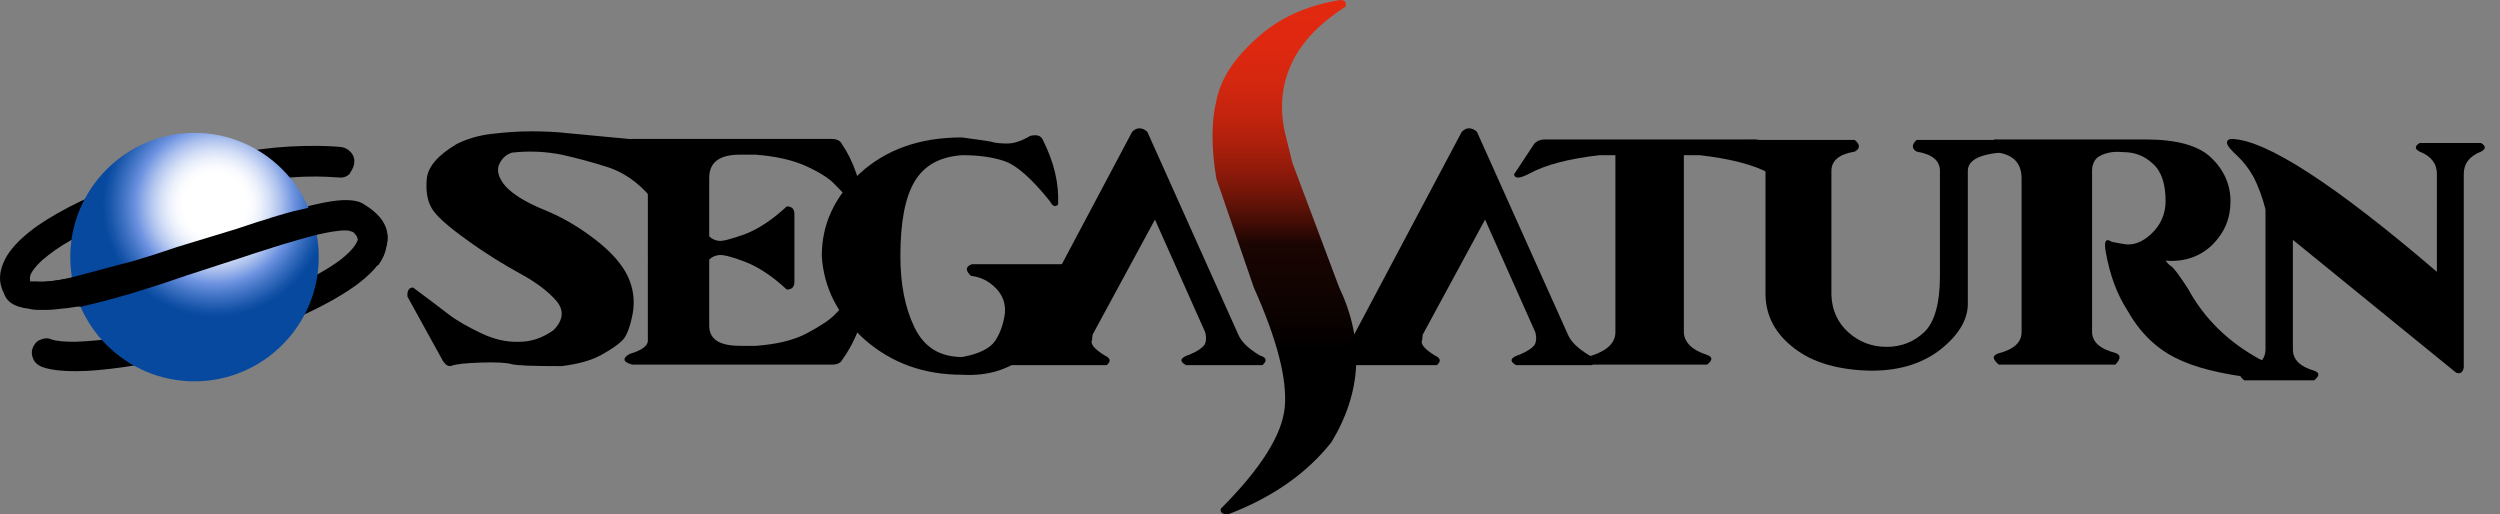 <?xml version="1.0" encoding="UTF-8" standalone="no"?>
<svg
   xmlns:dc="http://purl.org/dc/elements/1.1/"
   xmlns:cc="http://creativecommons.org/ns#"
   xmlns:rdf="http://www.w3.org/1999/02/22-rdf-syntax-ns#"
   xmlns:svg="http://www.w3.org/2000/svg"
   xmlns="http://www.w3.org/2000/svg"
   xmlns:sodipodi="http://sodipodi.sourceforge.net/DTD/sodipodi-0.dtd"
   xmlns:inkscape="http://www.inkscape.org/namespaces/inkscape"
   viewBox="0 0 493 101.415"
   version="1.1"
   id="svg78"
   sodipodi:docname="logo.svg"
   width="493"
   height="101.415"
   inkscape:version="0.92.4 5da689c313, 2019-01-14">
  <rect x="0" y="0" width="493" height="101.415" fill="#808080" stroke="none"/>
  <defs
     id="defs82" />
  <sodipodi:namedview
     pagecolor="#ffffff"
     bordercolor="#666666"
     borderopacity="1"
     objecttolerance="10"
     gridtolerance="10"
     guidetolerance="10"
     inkscape:pageopacity="0"
     inkscape:pageshadow="2"
     inkscape:window-width="471"
     inkscape:window-height="442"
     id="namedview80"
     showgrid="false"
     inkscape:zoom="0.55306122"
     inkscape:cx="244.95625"
     inkscape:cy="50.665102"
     inkscape:window-x="0"
     inkscape:window-y="0"
     inkscape:window-maximized="0"
     inkscape:current-layer="svg78">
    <inkscape:grid
       type="xygrid"
       id="grid86"
       originx="-0.044"
       originy="-0.085" />
  </sodipodi:namedview>
  <path
     d="m 87.356,71.2 -7,-12.7 c -0.1,-1.2 0.3,-1.8 1.1,-1.8 2.8,2.1 5.1,3.8 6.9,5.2 1.8,1.4 4,2.6 6.5,3.8 2.5,1.2 5,1.8 7.5,1.7 2.5,0 4.7,-0.8 6.8,-2.3 1.9,-1.9 2.1,-3.8 0.7,-5.6 -1.5,-1.8 -3.9,-3.7 -7.2,-5.5 -3.3,-1.8 -6.9,-4 -10.6,-6.7 -3.8,-2.7 -6.1,-4.8 -6.9,-6.2 -0.9,-1.5 -1.2,-3.4 -1,-5.8 0.2,-2.4 2.2,-4.7 5.9,-6.9 2,-1 4.3,-1.7 6.9,-2 2.6,-0.3 5.1,-0.5 7.7,-0.5 2.6,0 5.1,0.1 7.7,0.4 l 12.7,1.2 c 0.7,0.1 1.3,0.4 1.7,1 l 2.3,10.2 c 0.1,0.8 -0.2,0.8 -0.9,0 -2.4,-2.8 -5.2,-4.7 -8.2,-5.7 -3.1,-1 -6.1,-1.8 -9.2,-2.5 -3.1,-0.6 -6.3,-0.8 -9.8,-0.4 -1.3,0.4 -2.1,1.3 -2.6,2.5 -0.4,1.2 0,2.6 1.4,4.2 1.4,1.5 3.9,3.1 7.6,4.6 3.7,1.5 7,3.5 10.1,5.9 3.1,2.4 5.2,4.8 6.3,7.1 1.1,2.3 1.5,4.8 1,7.5 -0.5,2.6 -1.2,4.4 -2,5.2 -0.8,0.8 -2.2,1.8 -4.2,2.9 -2,1.1 -4.6,1.8 -7.8,2.2 -5.5,0 -8.8,-0.1 -9.9,-0.4 -1.1,-0.3 -3.1,-0.4 -6.1,-0.3 -2.9,0.1 -4.8,0.3 -5.6,0.6 -0.8,0.3 -1.3,-0.2 -1.8,-0.9 z"
     id="path2"
     inkscape:connector-curvature="0" />
  <path
     d="m 127.556,36.7 c 0,-4.1 -1.2,-6.5 -3.6,-7.2 -0.6,-0.3 -1,-0.7 -1,-1.1 0,-0.4 0.5,-0.7 1.5,-1 h 39.5 c 1,0 1.7,0.3 2,0.9 2.4,3.5 3.9,7.9 4.5,13.3 0,0.8 -0.3,0.8 -1,0 -2,-2.3 -3.6,-4 -4.8,-5.2 -1.1,-1.2 -3,-2.4 -5.6,-3.6 -2.6,-1.2 -6,-2 -10.1,-2.3 h -3 c -4.1,0 -6.1,1.5 -6.1,4.6 v 11.5 c 0.5,0.5 1.1,0.8 1.9,0.9 0.8,0.1 2.5,-0.4 5.1,-1.3 2.6,-1 5.4,-2.8 8.3,-5.5 1,0 1.5,0.5 1.5,1.5 v 13.4 c 0,1 -0.5,1.5 -1.5,1.5 -2.9,-2.7 -5.7,-4.5 -8.3,-5.5 -2.6,-1 -4.3,-1.4 -5.1,-1.3 -0.8,0.1 -1.4,0.4 -1.9,0.9 v 13 c 0,2.7 2,4 6.1,4 h 3.1 c 4.1,-0.3 7.5,-1.1 10.1,-2.5 2.6,-1.4 4.5,-2.6 5.6,-3.8 1.1,-1.2 2.9,-2.8 5.4,-4.9 0.6,-0.7 1,-0.6 1,0.2 -0.6,5.3 -2.3,9.9 -5.1,13.8 -0.3,0.6 -1,0.9 -2,0.9 h -39.4 c -1,-0.3 -1.5,-0.6 -1.5,-1 0,-0.4 0.3,-0.7 1,-1.1 2.4,-0.7 3.6,-1.6 3.6,-2.6 V 36.7 Z"
     id="path4"
     inkscape:connector-curvature="0" />
  <path
     d="m 162.056,50.5 c 0,-6.3 2.5,-11.7 7.6,-16.4 5.1,-4.6 11.7,-7 20,-7 3.8,0.5 5.9,0.8 6.4,1 0.5,0.1 1.4,0.2 2.6,0.2 1.3,0 2.8,-0.5 4.5,-1.5 1.2,-0.3 2,-0.1 2.4,0.6 2.3,4.5 3.3,8.8 3.1,12.9 -0.5,0.6 -1.1,0.4 -1.6,-0.6 -3.6,-4.5 -6.6,-7.1 -8.9,-7.9 -2.3,-0.8 -5.1,-1.2 -8.4,-1.2 -4.4,0.3 -7.5,2 -9.4,5.2 -1.9,3.2 -2.8,8.1 -2.8,14.7 0,5.5 0.9,10.2 2.8,14.1 1.9,3.9 5,5.8 9.4,5.8 3.3,-0.6 5.5,-1.7 6.5,-3.2 1,-1.5 1.6,-3.3 1.9,-5.3 0.2,-2 -0.4,-3.7 -1.8,-5.1 -1.4,-1.4 -3,-2.2 -4.9,-2.4 -1.1,-1.1 -1.1,-1.8 0.2,-2.3 h 18 c 1,0 1.5,0.3 1.5,0.8 0,0.5 -0.4,1 -1.3,1.5 -1.4,7.3 -3.8,12.4 -7.2,15.4 -3.4,3 -7.7,4.4 -12.9,4.1 -7.6,0 -13.9,-2.3 -19.2,-6.9 -5.3,-4.7 -8.1,-10.2 -8.5,-16.5 z"
     id="path6"
     inkscape:connector-curvature="0" />
  <path
     d="m 197.956,72 c -0.9,-0.8 -1,-1.4 -0.4,-1.8 1.7,-0.8 3.1,-2 4.2,-3.7 l 21.5,-40.5 c 0.4,-0.4 0.9,-0.7 1.4,-0.7 0.5,0 1.1,0.2 1.6,0.7 l 17.9,39.9 c 0.6,1.5 2.1,2.9 4.3,4.2 1.3,0.4 1.5,1 0.5,1.9 h -15.1 c -1.4,-0.8 -1.1,-1.5 0.8,-2.1 1.4,-0.6 2.3,-1.2 2.8,-1.8 0.4,-0.6 0.5,-1.5 0.2,-2.6 l -9.9,-22.2 -12.3,22.7 -0.1,1 c -0.4,0.8 0.4,1.8 2.5,3.1 1.1,0.5 1.3,1.1 0.4,1.9 z"
     id="path8"
     inkscape:connector-curvature="0" />
  <linearGradient
     id="a"
     gradientUnits="userSpaceOnUse"
     x1="-51.125"
     y1="460.011"
     x2="-50.125"
     y2="460.011"
     gradientTransform="matrix(0,-101.469,-101.469,0,46930.288,-5086.16)">
    <stop
       offset="0"
       id="stop10" />
    <stop
       offset=".315"
       id="stop12" />
    <stop
       offset=".407"
       stop-color="#0e0301"
       id="stop14" />
    <stop
       offset=".522"
       stop-color="#1a0502"
       id="stop16" />
    <stop
       offset=".562"
       stop-color="#410c05"
       id="stop18" />
    <stop
       offset=".612"
       stop-color="#6b1408"
       id="stop20" />
    <stop
       offset=".665"
       stop-color="#901a0a"
       id="stop22" />
    <stop
       offset=".72"
       stop-color="#ae200c"
       id="stop24" />
    <stop
       offset=".778"
       stop-color="#c5240e"
       id="stop26" />
    <stop
       offset=".84"
       stop-color="#d5270f"
       id="stop28" />
    <stop
       offset=".909"
       stop-color="#df2810"
       id="stop30" />
    <stop
       offset="1"
       stop-color="#e22910"
       id="stop32" />
  </linearGradient>
  <path
     d="m 239.856,35.2 c -1,-6.1 -1,-11.2 0,-15.3 0.8,-4.1 3.3,-8.2 7.8,-12.2 4.4,-4.1 9.9,-6.6 16.6,-7.7 0.9,0 1.3,0.4 1.1,1.3 -5,3.2 -8.5,6.8 -10.5,10.9 -2,4.1 -2.6,8.7 -1.5,13.8 l 1.5,6.1 9.2,24.5 c 5,10.5 4.5,20.7 -1.5,30.6 -4.9,6.2 -11.7,10.9 -20.3,14.2 -1.1,0.1 -1.7,-0.3 -1.5,-1.1 7.9,-7.9 12.1,-14.6 12.6,-20 0.5,-5.5 -1.5,-13.3 -6.1,-23.6 z"
     id="path35"
     inkscape:connector-curvature="0"
     style="fill:url(#a)" />
  <path
     d="m 262.956,72 c -0.9,-0.8 -1,-1.4 -0.4,-1.8 1.7,-0.8 3.1,-2 4.2,-3.7 l 21.5,-40.5 c 0.4,-0.4 0.9,-0.7 1.4,-0.7 0.5,0 1.1,0.2 1.6,0.7 l 17.9,39.9 c 0.6,1.5 2.1,2.9 4.3,4.2 1.3,0.4 1.5,1 0.5,1.9 h -15 c -1.4,-0.8 -1.1,-1.5 0.8,-2.1 1.4,-0.6 2.3,-1.2 2.8,-1.8 0.4,-0.6 0.5,-1.5 0.2,-2.6 l -9.9,-22.2 -12.3,22.7 -0.1,1 c -0.4,0.8 0.4,1.8 2.5,3.1 1.1,0.5 1.3,1.1 0.4,1.9 z"
     id="path37"
     inkscape:connector-curvature="0" />
  <path
     d="m 313.956,70.1 c 3.1,-1 4.6,-2.6 4.6,-4.6 V 30.6 h -3.1 c -6.1,0.7 -10.7,1.9 -13.8,3.6 -1.9,1 -2.9,1.1 -3.1,0.2 l 3.9,-5.9 c 0.4,-0.6 1.2,-1 2.2,-1 h 41.3 c 1,0 1.8,0.3 2.2,1 l 3.9,5.9 c -0.1,0.9 -1.1,0.8 -3.1,-0.2 -3.1,-1.7 -7.7,-2.9 -13.8,-3.6 h -3.1 v 34.8 c 0,2 1.5,3.6 4.6,4.6 1.1,0.4 1.1,1 0,1.9 h -23 c -0.9,-0.8 -0.9,-1.5 0.3,-1.8 z"
     id="path39"
     inkscape:connector-curvature="0" />
  <path
     d="M 348.156,58.2 V 33.7 c 0,-2 -1.5,-3.3 -4.6,-3.8 -1.1,-0.6 -1.1,-1.4 0,-2.3 h 22.2 c 1.1,0.9 1.1,1.7 0,2.3 -3.1,0.5 -4.6,1.8 -4.6,3.8 v 24.5 c 0.1,2.9 1.2,5.4 3.3,7.3 2.1,1.9 4.6,2.9 7.6,2.9 2.9,0 5.4,-1 7.4,-2.9 2,-1.9 3.1,-5.6 3.1,-11 V 33.7 c 0,-2 -1.5,-3.3 -4.6,-3.8 -1,-0.6 -1,-1.4 0,-2.3 h 16 c 0.9,0.6 1,1.4 0.4,2.5 -4.2,0.4 -6.3,1.6 -6.3,3.6 v 25.9 c 0.1,3.1 -1.5,6.1 -5,9 -3.5,2.9 -8.1,4.5 -14,4.5 -6.5,-0.1 -11.6,-1.6 -15.2,-4.4 -3.7,-2.8 -5.6,-6.3 -5.7,-10.5 z"
     id="path41"
     inkscape:connector-curvature="0" />
  <path
     d="m 394.056,69.7 c 3.1,-0.8 4.6,-2.2 4.6,-4.2 V 35.2 c 0,-3.1 -1.7,-4.8 -5.2,-5.2 -1.1,-0.8 -1.1,-1.6 -0.2,-2.5 h 29.9 c 6.1,0 10.4,1.2 12.9,3.6 2.5,2.4 3.8,5.3 3.8,8.6 0,3.4 -1.2,6.2 -3.6,8.6 -2.4,2.3 -5.5,3.4 -9.2,3.1 0.3,0.4 0.6,0.8 1.1,1.1 0.5,0.3 1.6,1.8 3.3,4.4 3.2,5.9 7.9,10.5 14.1,13.9 l 2.2,0.9 c 0.5,0.5 0.8,1 0.8,1.5 0,0.5 -0.5,1 -1.5,1.4 h -2 c -7,-0.8 -12.3,-2.1 -16.2,-4.1 -3.9,-2 -7,-5.1 -9.4,-9.4 -2,-3.1 -3.4,-6.9 -4.2,-11.4 -0.4,-2.2 0,-2.8 1.2,-2 l 2.2,0.4 c 1.9,0.4 3.8,-0.3 5.6,-2 1.8,-1.7 2.8,-3.9 2.8,-6.4 0,-3.4 -0.8,-5.9 -2.5,-7.4 -1.7,-1.6 -3.6,-2.3 -5.9,-2.3 -1.9,-0.2 -3.7,0.1 -5.1,1.1 -0.7,0.7 -1,1.6 -1,2.5 v 31.8 c 0,2 1.5,3.4 4.6,4.2 1.1,0.4 1.1,1.1 0,2.3 h -23 c -1.3,-1.1 -1.3,-1.8 -0.1,-2.2 z"
     id="path43"
     inkscape:connector-curvature="0" />
  <path
     d="m 484.356,73.5 -32.2,-26.2 v 21.6 c 0,2 1.4,3.4 4.2,4.2 1.1,0.4 1.1,1 0,1.9 h -13.8 c -1.1,-0.9 -1.1,-1.5 0,-1.9 2.8,-0.8 4.2,-2.2 4.2,-4.2 V 41.3 c -0.6,-2.4 -1.4,-4.5 -2.3,-6.3 -1,-1.8 -2.1,-3.2 -3.3,-4.3 -1.2,-1.1 -1.9,-1.9 -2,-2.5 0,-0.5 0.3,-0.8 1,-0.8 6.7,0.2 20.2,8.9 40.4,26.2 V 34.3 c 0,-2 -1.1,-3.5 -3.4,-4.4 -1,-0.5 -1,-1.1 0,-1.7 h 12.1 c 1,0.6 1,1.2 0,1.7 -2.3,0.9 -3.4,2.4 -3.4,4.4 v 38.2 c -0.2,0.9 -0.6,1.3 -1.5,1 z m -414.5,-41.3 c 0.1,-0.8 -0.1,-1.5 -0.6,-2.1 -0.5,-0.6 -1.2,-1 -1.9,-1.1 -3.1,-0.3 -6.5,-0.3 -10.3,-0.1 -3.6,0.2 -7.3,0.7 -11.3,1.4 -3.8,0.7 -7.6,1.6 -11.5,2.6 -3.8,1.1 -7.5,2.3 -10.9,3.6 -3.6,1.4 -6.8,2.8 -9.7,4.3 -3.2,1.7 -5.7,3.2 -7.7,4.8 -2.4,1.9 -4,3.7 -4.9,5.4 -1.3,2.5 -1.4,4.7 -0.3,6.8 0.7,2.1 2.7,3 6.2,3.2 2,0.1 4.8,0 8.2,-0.7 2.8,-0.6 6.2,-1.5 10.3,-2.6 3,-0.9 6.8,-2.1 11.4,-3.7 l 11.4,-3.7 c 4.2,-1.4 7.6,-2.4 10.2,-3.2 3.2,-1 5.8,-1.5 7.7,-1.8 1.3,-0.2 2.3,-0.2 2.7,-0.1 1.1,0.7 1.6,1.3 1.7,2.1 -0.4,1.2 -1.6,2.5 -3.5,4 -2.3,1.7 -5.5,3.5 -9.4,5.3 -3.8,1.7 -8,3.3 -12.7,4.9 -3.6,1.2 -7.3,2.2 -11.1,3.1 -3.7,0.9 -7.2,1.5 -10.5,2 -3.3,0.5 -6.1,0.7 -8.5,0.8 -2.1,0 -3.7,-0.1 -4.8,-0.5 -0.7,-0.3 -1.4,-0.2 -2.1,0.1 -0.8,0.3 -1.2,0.9 -1.5,1.6 -0.3,0.8 -0.2,1.5 0.1,2.2 0.3,0.7 0.9,1.2 1.6,1.5 1.5,0.6 3.8,0.9 6.9,0.9 2.6,0 5.7,-0.3 9.3,-0.8 3.5,-0.5 7.1,-1.2 10.9,-2.1 3.9,-1 7.8,-2 11.5,-3.2 4.9,-1.5 9.4,-3.3 13.3,-5.1 4.3,-2 7.8,-4 10.5,-6 3.4,-2.6 5.3,-5 5.6,-7.4 0.9,-3.2 -0.5,-5.9 -4.2,-8.2 -1.2,-0.9 -3.3,-1.2 -6.6,-0.7 -2.1,0.3 -4.9,1 -8.5,2 -2.7,0.8 -6.1,1.8 -10.5,3.3 l -11.4,3.7 c -4.6,1.5 -8.3,2.7 -11.2,3.6 -3.9,1.2 -7.1,2 -9.8,2.5 -2.8,0.6 -5,0.8 -6.7,0.7 h -1.3 c -0.1,-0.5 -0.1,-1.1 0.2,-1.6 0.6,-1.1 1.7,-2.3 3.4,-3.6 1.8,-1.4 4,-2.8 6.7,-4.1 2.7,-1.4 5.7,-2.7 9.1,-4 3.3,-1.2 6.8,-2.4 10.5,-3.4 3.7,-1.1 7.3,-1.9 11,-2.5 3.7,-0.7 7.3,-1.2 10.6,-1.3 3.5,-0.3 6.6,-0.2 9.3,0 0.8,0.1 1.5,-0.1 2.1,-0.6 0.5,-0.8 0.9,-1.4 1,-2.2 z"
     id="path45"
     inkscape:connector-curvature="0" />
  <radialGradient
     id="b"
     cx="-51.125"
     cy="460.011"
     r="1"
     gradientTransform="matrix(22.178,0,0,-22.178,1176.239,10242.426)"
     gradientUnits="userSpaceOnUse">
    <stop
       offset="0"
       stop-color="#fff"
       id="stop47" />
    <stop
       offset=".04"
       stop-color="#fff"
       id="stop49" />
    <stop
       offset=".074"
       stop-color="#fff"
       id="stop51" />
    <stop
       offset=".279"
       stop-color="#fff"
       id="stop53" />
    <stop
       offset=".339"
       stop-color="#fafbfe"
       id="stop55" />
    <stop
       offset=".411"
       stop-color="#ebf0fb"
       id="stop57" />
    <stop
       offset=".492"
       stop-color="#d2ddf6"
       id="stop59" />
    <stop
       offset=".577"
       stop-color="#afc3ee"
       id="stop61" />
    <stop
       offset=".666"
       stop-color="#82a2e5"
       id="stop63" />
    <stop
       offset=".702"
       stop-color="#6e93e1"
       id="stop65" />
    <stop
       offset=".82"
       stop-color="#3f72c3"
       id="stop67" />
    <stop
       offset=".939"
       stop-color="#1654a9"
       id="stop69" />
    <stop
       offset="1"
       stop-color="#06499f"
       id="stop71" />
  </radialGradient>
  <path
     d="m 13.856,50.7 c 0,-13.5 11,-24.5 24.5,-24.5 13.5,0 24.5,11 24.5,24.5 0,13.5 -11,24.5 -24.5,24.5 -13.5,0 -24.5,-10.9 -24.5,-24.5 z"
     id="path74"
     inkscape:connector-curvature="0"
     style="fill:url(#b)" />
  <path
     d="m 13.756,54.8 c -0.3,0.1 -7.7,1.7 -8.9,0.4 -0.4,-0.4 0.8,0.6 1.9,2.1 0.1,0.2 0.1,0.5 -0.1,0.9 0,0.1 -0.1,0.1 -0.2,0.2 l -0.1,0.3 c 0,0.1 -0.1,0.3 -0.1,0.4 -0.1,0.4 -0.3,0.8 -0.4,1 0,0.1 0.1,0.2 0.1,0.3 v 0.2 l -0.2,0.2 v 0.1 c 0.1,0 0.5,0.1 0.5,0.1 0.1,0 0.7,0.1 1.7,0.1 0.9,0 2.1,0 3.1,-0.1 0.6,-0.1 1.3,-0.2 1.9,-0.2 0.8,-0.1 1.5,-0.2 2.1,-0.3 0.5,-0.1 0.7,0 0.8,0 2.7,-0.6 5.8,-1.4 9.6,-2.5 3,-0.9 6.8,-2.1 11.4,-3.7 l 11.4,-3.7 c 2.3,-0.8 4.4,-1.4 6.2,-2 1.5,-0.5 2.8,-0.8 4,-1.2 1.5,-0.4 2.8,-0.8 4,-1.1 1.4,-0.3 2.7,-0.6 3.7,-0.7 1.3,-0.2 2.3,-0.2 2.7,-0.1 0.4,0.3 2.2,0.1 3.1,1.4 1.4,2.2 2.1,6.1 2.7,5.3 0.8,-1.1 1.3,-2.3 1.5,-3.4 0.9,-3.2 -0.5,-5.7 -4.2,-8.1 -1.2,-0.9 -3.3,-1.2 -6.6,-0.7 -1.3,0.2 -2.8,0.5 -4.6,1 -1.2,0.3 -2.4,0.5 -3.8,0.9 -1.3,0.4 -2.9,0.8 -4.6,1.4 -1.8,0.5 -3.7,1.2 -5.9,1.9 l -11.5,3.5 c -3.2,1.1 -6,2 -8.4,2.7 z"
     id="path76"
     inkscape:connector-curvature="0" />
</svg>
